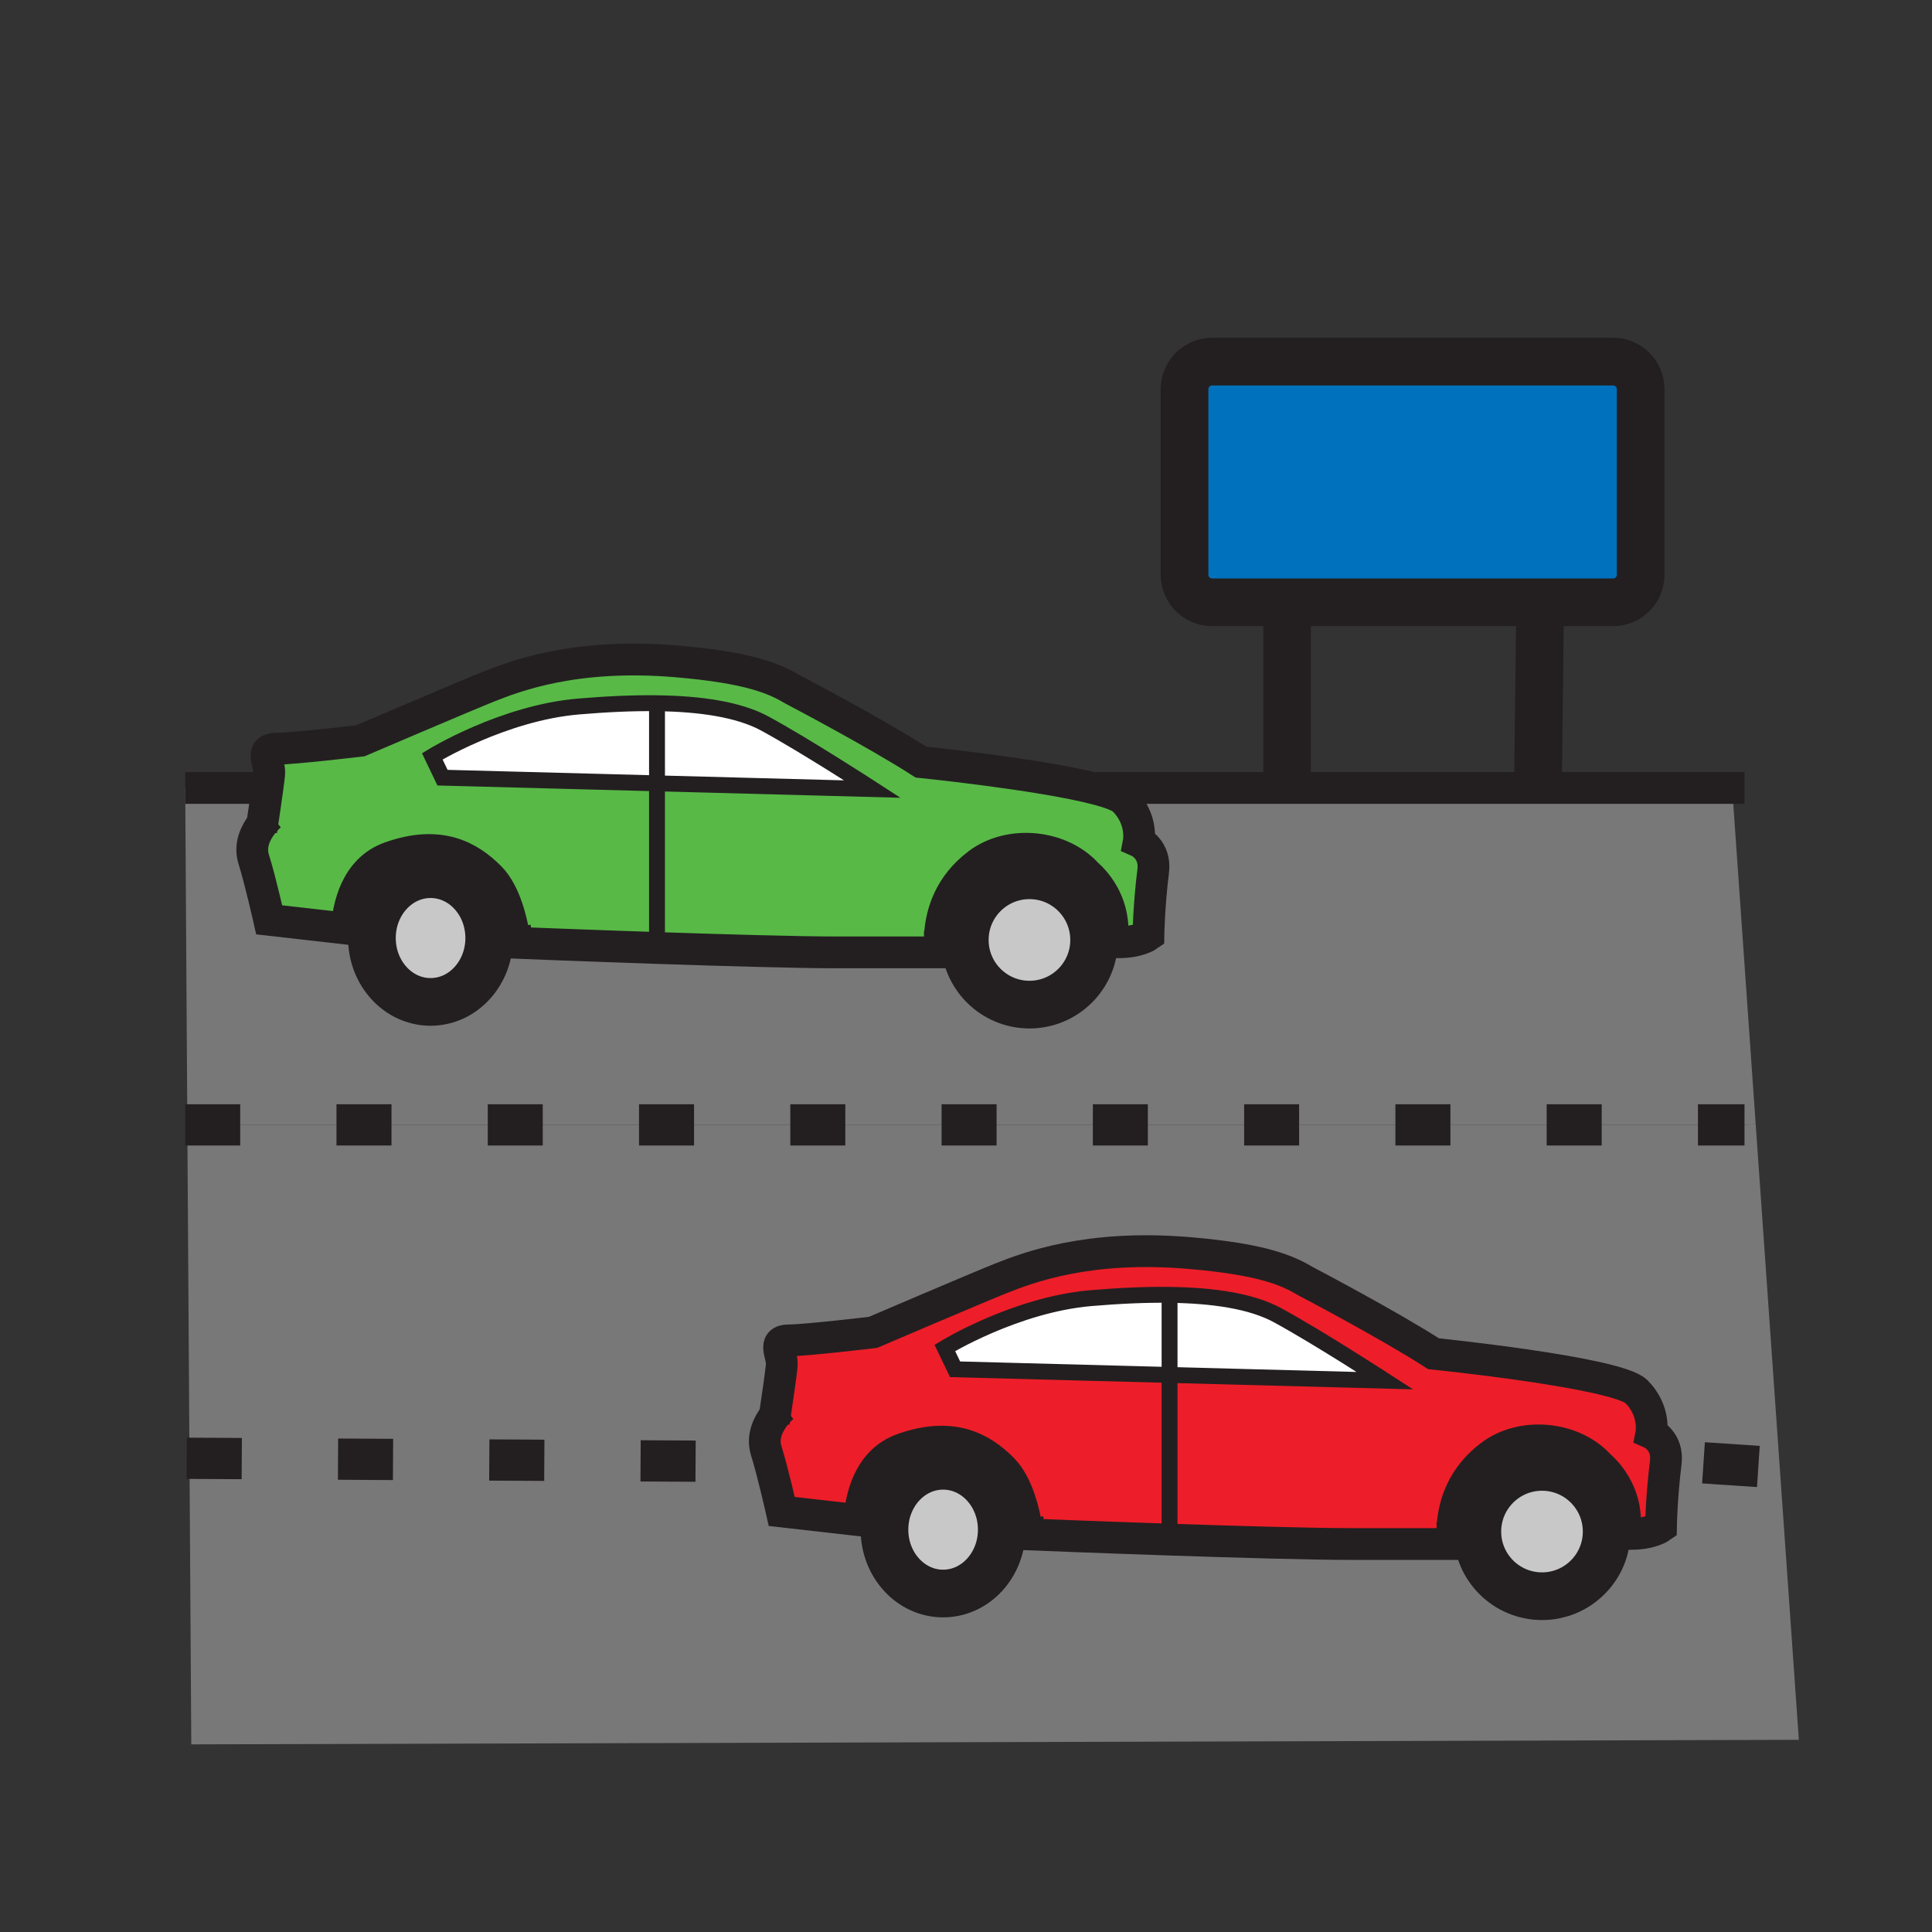 <?xml version="1.0" encoding="iso-8859-1"?>
<!-- Generator: Adobe Illustrator 12.0.1, SVG Export Plug-In . SVG Version: 6.00 Build 51448)  -->
<!DOCTYPE svg PUBLIC "-//W3C//DTD SVG 1.1//EN" "http://www.w3.org/Graphics/SVG/1.1/DTD/svg11.dtd">
<svg  version="1.1" id="Layer_1" xmlns="http://www.w3.org/2000/svg" xmlns:xlink="http://www.w3.org/1999/xlink" width="850.89" height="850.89"
	 viewBox="0 0 850.89 850.89" style="overflow:visible;enable-background:new 0 0 850.89 850.89;" xml:space="preserve">
<rect x="0" y="0" width="850.89" height="850.89" fill="#333333" stroke="none"/>
<g>
	<g id="XMLID_6_">
		<g>
			<path style="fill:#797878;" d="M378.5,669.45c0.62-9.41,3.92-25.84,19-31.24c22.13-7.92,35.12-0.14,43.95,8.7
				c6.979,6.97,9.91,20.26,11.06,28.54l0.63-0.021c0.011,0.141,0.011,0.271,0.011,0.36c0,0,29.1,1.17,61.949,2.28
				c29.58,0.989,62.2,1.939,79.351,1.939c36.2,0,46.55,0,46.55,0s-0.93-3.13-1.26-7.97c0.649-9.4,4.29-21.56,16.8-30.99
				c13.94-10.52,36.36-8.31,47.96,4.55c0,0,9.61,7.681,11.02,21c-0.289,2.78-0.949,5.74-2.109,8.87l4.939,0.08
				c8.931,0,13.17-3.06,13.17-3.06s0.2-12.96,2.11-28.32c1.19-9.57-6.35-12.93-6.35-12.93s1.88-9.88-6.58-18.34
				c-8.47-8.471-89.34-16.69-89.34-16.69c-19.91-12.83-56.19-31.85-56.19-31.85c-8.07-4.771-18.85-9.74-51.41-12.5
				c-44.96-3.82-71.43,6.609-83.069,11.199c-8.75,3.45-56.19,23.74-56.19,23.74s-29.62,3.53-37.15,3.53c-7.52,0-2.6,6.39-3.05,11.05
				c-0.42,4.36-2.2,16.44-3.04,22.061c-2.78,3.569-5.77,9.229-3.78,15.56c2.9,9.22,6.82,26.68,6.82,26.68l34.17,3.88
				c0,0,0-0.04-0.01-0.109H378.5z M773.24,495.07l19.01,271.18l-708,2l-1.74-272.83h685.8L773.24,495.07z M707.61,674.54
				c0-15.73-12.75-28.49-28.48-28.49c-15.729,0-28.479,12.76-28.479,28.49c0,15.71,12.75,28.46,28.479,28.46
				C694.86,703,707.61,690.25,707.61,674.54z M441.2,673.69c0-15.53-11.561-28.131-25.83-28.131c-14.27,0-25.83,12.601-25.83,28.131
				c0,15.529,11.56,28.13,25.83,28.13C429.64,701.82,441.2,689.22,441.2,673.69z"/>
			<path style="fill:#797878;" d="M152.76,408.89c0.62-9.41,3.92-25.84,19-31.24c22.13-7.92,35.12-0.14,43.95,8.7
				c6.98,6.97,9.91,20.26,11.06,28.54l0.63-0.02c0.01,0.14,0.01,0.27,0.01,0.36c0,0,29.1,1.17,61.95,2.28
				c29.58,0.99,62.2,1.94,79.35,1.94c36.2,0,46.55,0,46.55,0s-0.93-3.13-1.26-7.97c0.65-9.4,4.29-21.56,16.79-30.99
				c13.95-10.53,36.37-8.31,47.97,4.54c0,0,9.61,7.7,11.021,21.01c-0.29,2.78-0.95,5.74-2.11,8.87l4.94,0.08
				c8.93,0,13.17-3.06,13.17-3.06s0.2-12.96,2.109-28.32c1.19-9.57-6.35-12.93-6.35-12.93s1.88-9.88-6.58-18.34
				c-1.66-1.66-6.13-3.32-12.229-4.9l0.1-0.41h84.03H677.4h85.47l10.37,148.041l-4.931,0.35H82.51l-0.94-148.39h36.23
				c-0.72,5.32-1.71,12.05-2.28,15.85c-2.78,3.57-5.77,9.23-3.78,15.56c2.9,9.22,6.82,26.68,6.82,26.68l34.17,3.88
				c0,0,0-0.04-0.01-0.11H152.76z M481.87,413.98c0-15.73-12.75-28.49-28.48-28.49c-15.729,0-28.479,12.76-28.479,28.49
				c0,15.71,12.75,28.47,28.479,28.47C469.12,442.45,481.87,429.69,481.87,413.98z M215.46,413.13c0-15.53-11.56-28.13-25.83-28.13
				s-25.83,12.6-25.83,28.13c0,15.53,11.56,28.13,25.83,28.13S215.46,428.66,215.46,413.13z"/>
			<path style="fill:#ED1E29;" d="M515.1,605.56l94.87,2.511c0,0-29.47-19.12-47.34-28.84c-11.42-6.211-28.22-8.7-47.53-8.95
				c-10.899-0.15-22.609,0.42-34.6,1.439c-33.23,2.82-64.38,21.94-64.38,21.94l4.51,9.399L515.1,605.56z M341.26,623.44
				c0.84-5.62,2.62-17.7,3.04-22.061c0.45-4.66-4.47-11.05,3.05-11.05c7.53,0,37.15-3.53,37.15-3.53s47.44-20.29,56.19-23.74
				c11.64-4.59,38.109-15.02,83.069-11.199c32.561,2.76,43.34,7.729,51.41,12.5c0,0,36.28,19.02,56.19,31.85
				c0,0,80.87,8.22,89.34,16.69c8.46,8.46,6.58,18.34,6.58,18.34s7.54,3.359,6.35,12.93c-1.91,15.36-2.11,28.32-2.11,28.32
				s-4.239,3.06-13.17,3.06l-4.939-0.08c1.16-3.13,1.82-6.09,2.109-8.87c-1.409-13.319-11.02-21-11.02-21
				c-11.6-12.859-34.02-15.069-47.96-4.55c-12.51,9.431-16.15,21.59-16.8,30.99c0.33,4.84,1.26,7.97,1.26,7.97s-10.35,0-46.55,0
				c-17.15,0-49.771-0.95-79.351-1.939c-32.85-1.11-61.949-2.28-61.949-2.28c0-0.09,0-0.22-0.011-0.36l-0.63,0.021
				c-1.149-8.28-4.08-21.57-11.06-28.54c-8.83-8.84-21.82-16.62-43.95-8.7c-15.08,5.4-18.38,21.83-19,31.24h-0.04
				c0.01,0.069,0.01,0.109,0.01,0.109l-34.17-3.88c0,0-3.92-17.46-6.82-26.68C335.49,632.67,338.48,627.01,341.26,623.44z"/>
			<path style="fill:#0071BC;" d="M722.57,171.39v81.76c0,6.69-5.42,12.11-12.11,12.11h-32.21H566.86h-3.78H533.81
				c-6.689,0-12.119-5.42-12.119-12.11v-81.76c0-6.69,5.43-12.12,12.119-12.12h176.65C717.15,159.27,722.57,164.7,722.57,171.39z"/>
			<path style="fill:#C8C8C8;" d="M679.13,646.05c15.73,0,28.48,12.76,28.48,28.49c0,15.71-12.75,28.46-28.48,28.46
				c-15.729,0-28.479-12.75-28.479-28.46C650.65,658.81,663.4,646.05,679.13,646.05z"/>
			<path style="fill:#FFFFFF;" d="M609.97,608.07l-94.87-2.511v-34.81v-0.47c19.311,0.25,36.11,2.739,47.53,8.95
				C580.5,588.95,609.97,608.07,609.97,608.07z"/>
			<path style="fill:#FFFFFF;" d="M515.1,570.75v34.81l-94.47-2.5l-4.51-9.399c0,0,31.149-19.12,64.38-21.94
				c11.99-1.02,23.7-1.59,34.6-1.439V570.75z"/>
			<path style="fill:#58B947;" d="M289.36,345l94.87,2.52c0,0-29.47-19.13-47.34-28.84c-11.43-6.21-28.22-8.71-47.53-8.96
				c-10.91-0.15-22.61,0.42-34.6,1.44c-33.23,2.82-64.38,21.94-64.38,21.94l4.51,9.4L289.36,345z M115.52,362.88
				c0.57-3.8,1.56-10.53,2.28-15.85c0.35-2.56,0.63-4.79,0.76-6.21c0.45-4.66-4.47-11.05,3.05-11.05c7.53,0,37.15-3.52,37.15-3.52
				s47.44-20.3,56.19-23.75c11.64-4.59,38.11-15.02,83.07-11.21c32.57,2.77,43.34,7.74,51.41,12.52c0,0,36.28,19.01,56.19,31.84
				c0,0,52.189,5.3,77.11,11.79c6.1,1.58,10.569,3.24,12.229,4.9c8.46,8.46,6.58,18.34,6.58,18.34s7.54,3.36,6.35,12.93
				c-1.909,15.36-2.109,28.32-2.109,28.32s-4.24,3.06-13.17,3.06l-4.94-0.08c1.16-3.13,1.82-6.09,2.11-8.87
				c-1.41-13.31-11.021-21.01-11.021-21.01c-11.6-12.85-34.02-15.07-47.97-4.54c-12.5,9.43-16.14,21.59-16.79,30.99
				c0.33,4.84,1.26,7.97,1.26,7.97s-10.35,0-46.55,0c-17.15,0-49.77-0.95-79.35-1.94c-32.85-1.11-61.95-2.28-61.95-2.28
				c0-0.09,0-0.22-0.01-0.36l-0.63,0.02c-1.15-8.28-4.08-21.57-11.06-28.54c-8.83-8.84-21.82-16.62-43.95-8.7
				c-15.08,5.4-18.38,21.83-19,31.24h-0.04c0.01,0.07,0.01,0.11,0.01,0.11l-34.17-3.88c0,0-3.92-17.46-6.82-26.68
				C109.75,372.11,112.74,366.45,115.52,362.88z"/>
			<path style="fill:#C8C8C8;" d="M453.39,385.49c15.73,0,28.48,12.76,28.48,28.49c0,15.71-12.75,28.47-28.48,28.47
				c-15.729,0-28.479-12.76-28.479-28.47C424.91,398.25,437.66,385.49,453.39,385.49z"/>
			<path style="fill:#C8C8C8;" d="M415.37,645.56c14.27,0,25.83,12.601,25.83,28.131c0,15.529-11.561,28.13-25.83,28.13
				c-14.27,0-25.83-12.601-25.83-28.13C389.54,658.16,401.1,645.56,415.37,645.56z"/>
			<path style="fill:#FFFFFF;" d="M384.23,347.52L289.36,345v-34.81v-0.47c19.31,0.25,36.1,2.75,47.53,8.96
				C354.76,328.39,384.23,347.52,384.23,347.52z"/>
			<path style="fill:#FFFFFF;" d="M289.36,310.19V345l-94.47-2.5l-4.51-9.4c0,0,31.15-19.12,64.38-21.94
				c11.99-1.02,23.69-1.59,34.6-1.44V310.19z"/>
			<path style="fill:#C8C8C8;" d="M189.63,385c14.27,0,25.83,12.6,25.83,28.13c0,15.53-11.56,28.13-25.83,28.13
				s-25.83-12.6-25.83-28.13C163.8,397.6,175.36,385,189.63,385z"/>
		</g>
		<g>
			<path style="fill:none;stroke:#231F20;stroke-width:21;" d="M566.86,265.26h-3.78H533.81c-6.689,0-12.119-5.42-12.119-12.11
				v-81.76c0-6.69,5.43-12.12,12.119-12.12h176.65c6.69,0,12.11,5.43,12.11,12.12v81.76c0,6.69-5.42,12.11-12.11,12.11h-32.21
				H566.86z"/>
			<path style="fill:none;stroke:#231F20;stroke-width:14;" d="M489.83,405.61c-0.01,0.14-0.03,0.28-0.05,0.43
				c-0.29,2.78-0.95,5.74-2.11,8.87l4.94,0.08c8.93,0,13.17-3.06,13.17-3.06s0.2-12.96,2.109-28.32c1.19-9.57-6.35-12.93-6.35-12.93
				s1.88-9.88-6.58-18.34c-1.66-1.66-6.13-3.32-12.229-4.9c-24.921-6.49-77.11-11.79-77.11-11.79
				c-19.91-12.83-56.19-31.84-56.19-31.84c-8.07-4.78-18.84-9.75-51.41-12.52c-44.96-3.81-71.43,6.62-83.07,11.21
				c-8.75,3.45-56.19,23.75-56.19,23.75s-29.62,3.52-37.15,3.52c-7.52,0-2.6,6.39-3.05,11.05c-0.13,1.42-0.41,3.65-0.76,6.21
				c-0.72,5.32-1.71,12.05-2.28,15.85c-0.27,1.82-0.45,2.96-0.45,2.96"/>
			<path style="fill:none;stroke:#231F20;stroke-width:14;" d="M413.92,416.47c-0.05-1.54-0.04-3.21,0.08-4.99
				c0.65-9.4,4.29-21.56,16.79-30.99c13.95-10.53,36.37-8.31,47.97,4.54c0,0,9.61,7.7,11.021,21.01c0.22,1.96,0.25,4.05,0.05,6.26"
				/>
			<path style="fill:none;stroke:#231F20;stroke-width:14;" d="M226.77,408.2c0.43,3.16,0.61,5.59,0.63,6.67
				c0.01,0.14,0.01,0.27,0.01,0.36c0,0,29.1,1.17,61.95,2.28c29.58,0.99,62.2,1.94,79.35,1.94c36.2,0,46.55,0,46.55,0
				s-0.93-3.13-1.26-7.97c-0.03-0.55-0.06-1.11-0.08-1.7"/>
			<path style="fill:none;stroke:#231F20;stroke-width:14;" d="M152.76,408.94c0-0.02,0-0.03,0-0.05c0.62-9.41,3.92-25.84,19-31.24
				c22.13-7.92,35.12-0.14,43.95,8.7c6.98,6.97,9.91,20.26,11.06,28.54"/>
			<path style="fill:none;stroke:#231F20;stroke-width:14;" d="M119.26,358.94c0,0-1.82,1.47-3.74,3.94
				c-2.78,3.57-5.77,9.23-3.78,15.56c2.9,9.22,6.82,26.68,6.82,26.68l34.17,3.88c0,0,0-0.04-0.01-0.11
				c-0.04-0.56-0.19-3.1,0.04-6.64"/>
			<path style="fill:none;stroke:#231F20;stroke-width:21;" d="M189.63,385c14.27,0,25.83,12.6,25.83,28.13
				c0,15.53-11.56,28.13-25.83,28.13s-25.83-12.6-25.83-28.13C163.8,397.6,175.36,385,189.63,385z"/>
			<path style="fill:none;stroke:#231F20;stroke-width:21;" d="M453.39,385.49c15.73,0,28.48,12.76,28.48,28.49
				c0,15.71-12.75,28.47-28.48,28.47c-15.729,0-28.479-12.76-28.479-28.47C424.91,398.25,437.66,385.49,453.39,385.49z"/>
			<path style="fill:none;stroke:#231F20;stroke-width:7;" d="M289.36,309.72c19.31,0.25,36.1,2.75,47.53,8.96
				c17.87,9.71,47.34,28.84,47.34,28.84L289.36,345l-94.47-2.5l-4.51-9.4c0,0,31.15-19.12,64.38-21.94
				C266.75,310.14,278.45,309.57,289.36,309.72z"/>
			<polyline style="fill:none;stroke:#231F20;stroke-width:7;" points="289.36,310.19 289.36,345 289.36,417.51 289.36,420.66 			
				"/>
			<polyline style="fill:none;stroke:#231F20;stroke-width:14;" points="482.83,347.03 566.86,347.03 677.4,347.03 762.87,347.03 
				768.31,347.03 			"/>
			<polyline style="fill:none;stroke:#231F20;stroke-width:14;" points="81.57,347.03 117.8,347.03 117.91,347.03 			"/>
			<line style="fill:none;stroke:#231F20;stroke-width:21;" x1="566.86" y1="343.24" x2="566.86" y2="265.26"/>
			<line style="fill:none;stroke:#231F20;stroke-width:21;" x1="677.4" y1="342.11" x2="678.25" y2="270.25"/>
			<polyline style="fill:none;stroke:#231F20;stroke-width:18.17;stroke-dasharray:24.227 42.397;" points="81.57,495.42 
				82.51,495.42 768.31,495.42 			"/>
			<path style="fill:none;stroke:#231F20;stroke-width:14;" d="M715.57,666.17c-0.011,0.14-0.03,0.28-0.051,0.43
				c-0.289,2.78-0.949,5.74-2.109,8.87l4.939,0.08c8.931,0,13.17-3.06,13.17-3.06s0.2-12.96,2.11-28.32
				c1.19-9.57-6.35-12.93-6.35-12.93s1.88-9.88-6.58-18.34c-8.47-8.471-89.34-16.69-89.34-16.69
				c-19.91-12.83-56.19-31.85-56.19-31.85c-8.07-4.771-18.85-9.74-51.41-12.5c-44.96-3.82-71.43,6.609-83.069,11.199
				c-8.75,3.45-56.19,23.74-56.19,23.74s-29.62,3.53-37.15,3.53c-7.52,0-2.6,6.39-3.05,11.05c-0.42,4.36-2.2,16.44-3.04,22.061
				c-0.27,1.819-0.45,2.96-0.45,2.96"/>
			<path style="fill:none;stroke:#231F20;stroke-width:14;" d="M639.66,677.03c-0.05-1.54-0.04-3.21,0.08-4.99
				c0.649-9.4,4.29-21.56,16.8-30.99c13.94-10.52,36.36-8.31,47.96,4.55c0,0,9.61,7.681,11.02,21c0.221,1.96,0.25,4.051,0.051,6.261
				"/>
			<path style="fill:none;stroke:#231F20;stroke-width:14;" d="M452.51,668.76c0.431,3.16,0.61,5.59,0.63,6.67
				c0.011,0.141,0.011,0.271,0.011,0.36c0,0,29.1,1.17,61.949,2.28c29.58,0.989,62.2,1.939,79.351,1.939c36.2,0,46.55,0,46.55,0
				s-0.93-3.13-1.26-7.97c-0.03-0.55-0.061-1.11-0.08-1.7"/>
			<path style="fill:none;stroke:#231F20;stroke-width:14;" d="M378.5,669.5c0-0.02,0-0.03,0-0.05c0.62-9.41,3.92-25.84,19-31.24
				c22.13-7.92,35.12-0.14,43.95,8.7c6.979,6.97,9.91,20.26,11.06,28.54"/>
			<path style="fill:none;stroke:#231F20;stroke-width:14;" d="M345,619.5c0,0-1.82,1.47-3.74,3.94
				c-2.78,3.569-5.77,9.229-3.78,15.56c2.9,9.22,6.82,26.68,6.82,26.68l34.17,3.88c0,0,0-0.04-0.01-0.109
				c-0.04-0.561-0.19-3.101,0.04-6.641"/>
			<path style="fill:none;stroke:#231F20;stroke-width:21;" d="M415.37,645.56c14.27,0,25.83,12.601,25.83,28.131
				c0,15.529-11.561,28.13-25.83,28.13c-14.27,0-25.83-12.601-25.83-28.13C389.54,658.16,401.1,645.56,415.37,645.56z"/>
			<path style="fill:none;stroke:#231F20;stroke-width:21;" d="M679.13,646.05c15.73,0,28.48,12.76,28.48,28.49
				c0,15.71-12.75,28.46-28.48,28.46c-15.729,0-28.479-12.75-28.479-28.46C650.65,658.81,663.4,646.05,679.13,646.05z"/>
			<path style="fill:none;stroke:#231F20;stroke-width:7;" d="M515.1,570.28c19.311,0.25,36.11,2.739,47.53,8.95
				c17.87,9.72,47.34,28.84,47.34,28.84l-94.87-2.511l-94.47-2.5l-4.51-9.399c0,0,31.149-19.12,64.38-21.94
				C492.49,570.7,504.2,570.13,515.1,570.28z"/>
			<polyline style="fill:none;stroke:#231F20;stroke-width:7;" points="515.1,570.75 515.1,605.56 515.1,678.07 515.1,681.22 			"/>
		</g>
	</g>
</g>
<rect x="0.25" y="0.25" style="fill:none;" width="850.394" height="850.394"/>
<line style="fill:none;stroke:#231F20;stroke-width:18.17;stroke-dasharray:24.227 42.397;" x1="750.25" y1="644.25" x2="780.25" y2="646.25"/>
<path style="fill:none;stroke:#231F20;stroke-width:18.17;stroke-dasharray:24.227 42.397;" d="M720.25,645.886"/>
<path style="fill:none;stroke:#231F20;stroke-width:18.17;stroke-dasharray:24.227 42.397;" d="M344.25,643.742"/>
<line style="fill:none;stroke:#231F20;stroke-width:18.17;stroke-dasharray:24.227 42.397;" x1="82.25" y1="642.25" x2="344.25" y2="643.742"/>
</svg>
